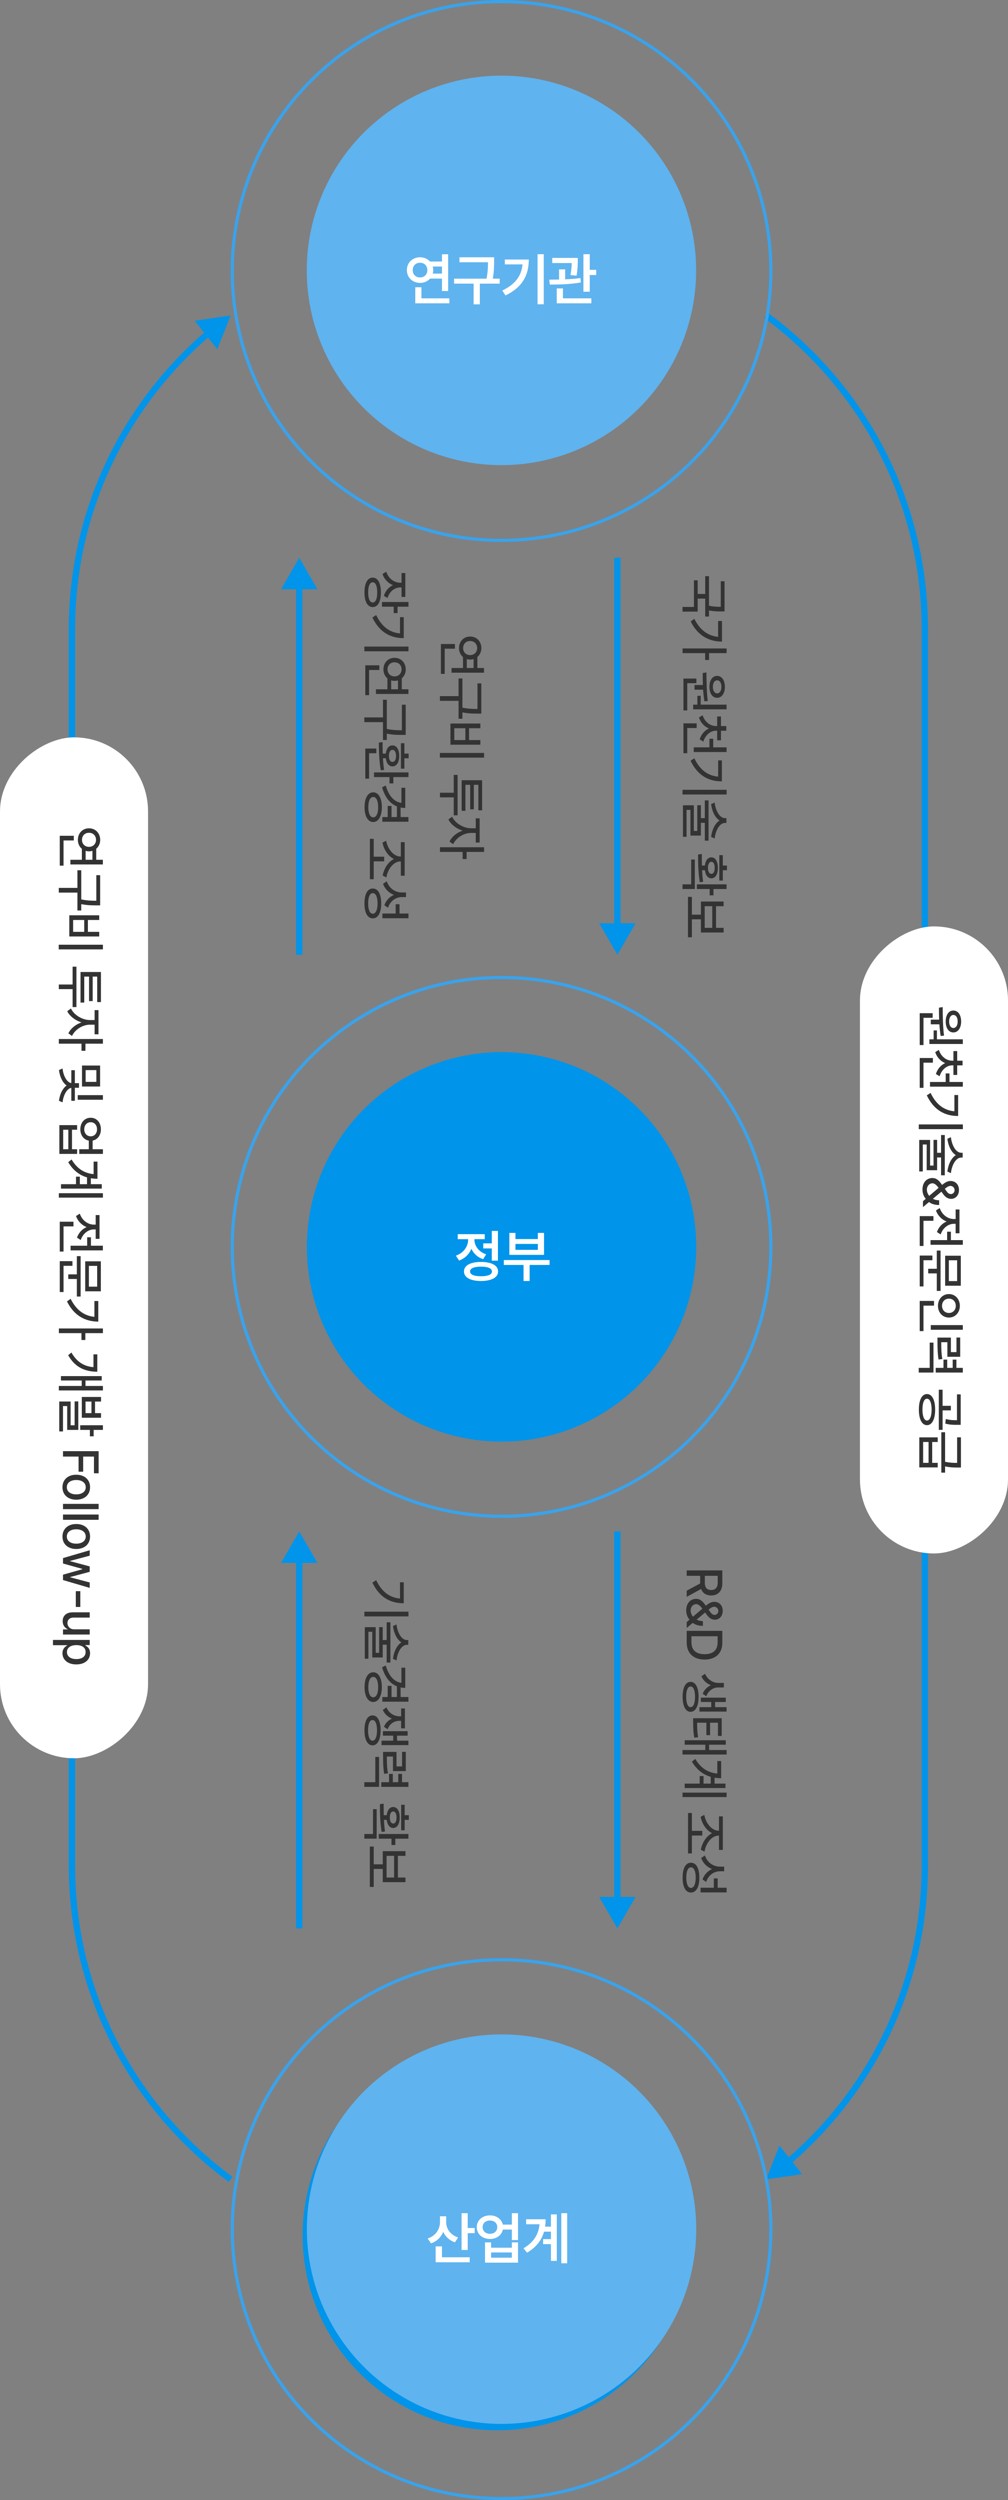 <svg width="320" height="793" viewBox="0 0 320 793" fill="none" xmlns="http://www.w3.org/2000/svg">
<rect x="0" y="0" width="320" height="793" fill="#808080" stroke="none"/>
<path d="M230.016 193.937L228.969 193.937C227.937 193.945 226.703 193.945 225.078 193.617L225.078 195.562L223.875 195.562L223.875 189.875L221.484 189.875L221.484 194L216.672 194L216.672 192.516L220.297 192.516L220.297 184.062L221.484 184.062L221.484 188.391L223.875 188.391L223.875 182.75L225.078 182.75L225.078 192.125C226.648 192.453 227.812 192.469 228.812 192.469L228.812 184.359L230.016 184.359L230.016 193.937ZM230.672 207.164L225.094 207.164L225.094 209.336L223.859 209.336L223.859 207.164L216.687 207.164L216.687 205.68L230.672 205.68L230.672 207.164ZM220.422 196.274C222.172 199.782 224.703 201.688 227.969 201.992L227.969 196.977L229.203 196.977L229.203 203.508C225.156 203.492 221.539 201.711 219.266 197.102L220.422 196.274ZM230.656 224.993L220.047 224.993L220.047 223.509L221.391 223.509L221.391 220.696L222.437 220.696L222.437 223.509L230.656 223.509L230.656 224.993ZM224.266 213.29C224.289 215.876 224.312 219.368 224.687 222.352L223.625 222.446C223.422 221.251 223.297 219.993 223.211 218.759L220.484 218.759L220.484 217.274L223.133 217.274C223.078 215.915 223.078 214.61 223.078 213.477L224.266 213.29ZM227.656 214.384C229.141 214.376 230.125 215.79 230.125 217.868C230.125 219.915 229.141 221.337 227.656 221.337C226.164 221.337 225.219 219.915 225.219 217.868C225.219 215.798 226.164 214.376 227.656 214.384ZM216.969 215.227L221.078 215.227L221.078 216.696L218.172 216.696L218.172 225.337L216.969 225.337L216.969 215.227ZM227.656 215.79C226.828 215.782 226.312 216.626 226.312 217.868C226.312 219.063 226.828 219.923 227.656 219.931C228.492 219.923 229.031 219.063 229.016 217.868C229.031 216.626 228.492 215.782 227.656 215.79ZM227.344 231.767C225.578 231.767 223.953 233.087 223.281 235.236L222.109 234.517C222.617 232.907 223.68 231.697 225.047 231.056C223.586 230.447 222.437 229.236 221.891 227.579L223.047 226.861C223.734 229.001 225.461 230.298 227.344 230.298L227.672 230.298L227.672 227.251L228.875 227.251L228.875 230.298L230.578 230.298L230.578 231.782L228.875 231.782L228.875 234.814L227.672 234.814L227.672 231.767L227.344 231.767ZM216.969 229.439L221.156 229.439L221.156 230.923L218.172 230.923L218.172 238.907L216.969 238.907L216.969 229.439ZM225.219 234.329L226.422 234.329L226.422 237.048L230.656 237.048L230.656 238.532L220.234 238.532L220.234 237.048L225.219 237.048L225.219 234.329ZM230.672 252.009L216.672 252.009L216.672 250.509L230.672 250.509L230.672 252.009ZM220.422 240.509C222.195 244.228 224.719 246.048 227.984 246.337L227.984 241.181L229.172 241.181L229.172 247.837C225.07 247.837 221.523 246.095 219.219 241.291L220.422 240.509ZM230.141 261.018C228.531 261.025 227.18 263.244 226.875 265.971L225.75 265.455C226.031 263.158 227 261.15 228.43 260.252C227 259.346 226.031 257.338 225.75 255.064L226.875 254.549C227.18 257.283 228.531 259.494 230.141 259.502L230.609 259.502L230.609 261.018L230.141 261.018ZM223.75 253.877L224.937 253.877L224.937 266.643L223.75 266.643L223.75 260.986L222.5 260.986L222.5 265.033L219.187 265.033L219.187 256.877L217.953 256.877L217.953 265.424L216.812 265.424L216.812 255.424L220.266 255.424L220.266 263.564L221.359 263.564L221.359 255.408L222.5 255.408L222.5 259.502L223.75 259.502L223.75 253.877ZM230.656 281.987L226.5 281.987L226.5 283.987L225.281 283.987L225.281 281.987L221.234 281.987L221.234 280.503L230.656 280.503L230.656 281.987ZM222.797 270.878C222.797 271.963 222.797 273.221 222.828 274.534L223.773 274.534C223.953 272.94 224.703 271.924 225.828 271.94C227.109 271.924 227.906 273.26 227.891 275.268C227.906 277.276 227.109 278.588 225.828 278.596C224.711 278.588 223.961 277.596 223.773 276.018L222.883 276.018C222.945 277.268 223.047 278.534 223.219 279.706L222.156 279.831C221.633 276.823 221.609 273.503 221.609 271.034L222.797 270.878ZM228.359 271.237L229.469 271.237L229.469 274.534L230.781 274.534L230.781 276.018L229.469 276.018L229.469 279.315L228.359 279.315L228.359 271.237ZM219.422 272.628L220.578 272.628L220.578 281.987L216.672 281.987L216.672 280.503L219.422 280.503L219.422 272.628ZM225.828 273.346C225.172 273.346 224.742 274.073 224.75 275.268C224.742 276.448 225.172 277.182 225.828 277.174C226.5 277.182 226.891 276.448 226.875 275.268C226.891 274.073 226.5 273.346 225.828 273.346ZM219.641 297.292L218.406 297.292L218.406 284.479L219.641 284.479L219.641 290.12L222.516 290.12L222.516 285.948L229.719 285.948L229.719 287.432L227.312 287.432L227.312 294.307L229.719 294.307L229.719 295.776L222.516 295.776L222.516 291.589L219.641 291.589L219.641 297.292ZM223.719 287.432L223.719 294.307L226.109 294.307L226.109 287.432L223.719 287.432Z" fill="#333333"/>
<path d="M153.656 213.366L143.344 213.366L143.344 211.882L146.984 211.882L146.984 208.405C146.195 207.749 145.719 206.733 145.719 205.569C145.719 203.46 147.195 201.889 149.25 201.897C151.32 201.889 152.797 203.46 152.812 205.569C152.805 206.725 152.328 207.733 151.547 208.389L151.547 211.882L153.656 211.882L153.656 213.366ZM149.25 203.319C147.93 203.311 147.023 204.257 147.031 205.569C147.023 206.827 147.93 207.788 149.25 207.788C150.57 207.788 151.477 206.827 151.484 205.569C151.477 204.257 150.57 203.311 149.25 203.319ZM139.969 204.272L144.422 204.272L144.422 205.757L141.172 205.757L141.172 213.741L139.969 213.741L139.969 204.272ZM150.344 209.046C150 209.155 149.641 209.21 149.25 209.21C148.875 209.21 148.516 209.155 148.187 209.053L148.187 211.882L150.344 211.882L150.344 209.046ZM152.797 226.343L151.562 226.343C150.234 226.343 148.789 226.343 146.797 225.952L146.797 227.968L145.578 227.968L145.578 222.296L139.656 222.296L139.656 220.796L145.578 220.796L145.578 215.202L146.797 215.202L146.797 224.452C148.797 224.866 150.258 224.866 151.562 224.874L151.578 224.874L151.578 216.765L152.797 216.765L152.797 226.343ZM153.672 240.304L139.641 240.304L139.641 238.82L153.672 238.82L153.672 240.304ZM143 229.492L152.5 229.492L152.5 230.976L148.906 230.976L148.906 234.742L152.5 234.742L152.5 236.21L143 236.21L143 229.492ZM144.219 230.976L144.219 234.742L147.734 234.742L147.734 230.976L144.219 230.976ZM145.266 258.602L144.047 258.602L144.047 252.914L139.672 252.914L139.672 251.445L144.047 251.445L144.047 245.789L145.266 245.789L145.266 258.602ZM146.562 247.477L153.047 247.477L153.047 257.023L151.859 257.023L151.859 248.93L150.422 248.93L150.422 256.711L149.266 256.711L149.266 248.93L147.75 248.93L147.75 257.18L146.562 257.18L146.562 247.477ZM149.547 264.188C147.336 264.18 144.867 265.641 143.859 267.766L142.703 266.922C143.453 265.352 145.031 264.102 146.859 263.469C144.867 262.828 143.141 261.516 142.344 259.922L143.516 259.047C144.539 261.172 147.18 262.711 149.547 262.719L151.031 262.719L151.031 259.563L152.266 259.563L152.266 267.235L151.031 267.235L151.031 264.188L149.547 264.188ZM139.672 268.735L153.672 268.735L153.672 270.219L148.125 270.219L148.125 272.469L146.875 272.469L146.875 270.219L139.672 270.219L139.672 268.735ZM127.094 186.322C125.312 186.315 123.687 187.557 123.016 189.682L121.859 188.979C122.367 187.385 123.422 186.221 124.75 185.604C123.219 184.994 122.008 183.768 121.422 182.088L122.609 181.322C123.328 183.51 125.133 184.83 127.078 184.838L127.469 184.838L127.469 181.76L128.672 181.76L128.672 189.338L127.469 189.338L127.469 186.322L127.094 186.322ZM118.328 183.213C119.969 183.213 120.93 185.002 120.922 187.916C120.93 190.799 119.969 192.557 118.328 192.557C116.664 192.557 115.695 190.799 115.703 187.916C115.695 185.002 116.664 183.213 118.328 183.213ZM118.328 184.697C117.391 184.69 116.867 185.893 116.875 187.916C116.867 189.924 117.391 191.112 118.328 191.104C119.242 191.112 119.758 189.924 119.75 187.916C119.758 185.893 119.242 184.69 118.328 184.697ZM121.266 190.947L129.672 190.947L129.672 192.432L126.203 192.432L126.203 194.463L124.984 194.463L124.984 192.432L121.266 192.432L121.266 190.947ZM129.672 206.581L115.672 206.581L115.672 205.081L129.672 205.081L129.672 206.581ZM119.422 195.081C121.195 198.799 123.719 200.62 126.984 200.909L126.984 195.752L128.172 195.752L128.172 202.409C124.07 202.409 120.523 200.667 118.219 195.862L119.422 195.081ZM129.656 220.12L119.344 220.12L119.344 218.636L122.984 218.636L122.984 215.159C122.195 214.503 121.719 213.487 121.719 212.323C121.719 210.214 123.195 208.643 125.25 208.651C127.32 208.643 128.797 210.214 128.812 212.323C128.805 213.479 128.328 214.487 127.547 215.143L127.547 218.636L129.656 218.636L129.656 220.12ZM125.25 210.073C123.93 210.065 123.023 211.011 123.031 212.323C123.023 213.581 123.93 214.542 125.25 214.542C126.57 214.542 127.477 213.581 127.484 212.323C127.477 211.011 126.57 210.065 125.25 210.073ZM115.969 211.026L120.422 211.026L120.422 212.511L117.172 212.511L117.172 220.495L115.969 220.495L115.969 211.026ZM126.344 215.8C126 215.909 125.641 215.964 125.25 215.964C124.875 215.964 124.516 215.909 124.187 215.807L124.187 218.636L126.344 218.636L126.344 215.8ZM128.797 233.097L127.562 233.097C126.234 233.097 124.789 233.097 122.797 232.706L122.797 234.722L121.578 234.722L121.578 229.05L115.656 229.05L115.656 227.55L121.578 227.55L121.578 221.956L122.797 221.956L122.797 231.206C124.797 231.62 126.258 231.62 127.562 231.628L127.578 231.628L127.578 223.519L128.797 223.519L128.797 233.097ZM129.672 246.48L124.875 246.48L124.875 248.48L123.641 248.48L123.641 246.48L118.734 246.48L118.734 244.996L129.672 244.996L129.672 246.48ZM121.453 235.371C121.453 236.449 121.453 237.707 121.5 239.027L122.477 239.027C122.664 237.433 123.43 236.417 124.578 236.433C125.937 236.417 126.75 237.753 126.734 239.761C126.75 241.769 125.937 243.082 124.578 243.089C123.43 243.082 122.664 242.089 122.484 240.511L121.57 240.511C121.641 241.761 121.758 243.027 121.937 244.199L120.891 244.324C120.328 241.339 120.289 237.972 120.266 235.527L121.453 235.371ZM127.281 235.73L128.375 235.73L128.375 239.027L129.719 239.027L129.719 240.511L128.375 240.511L128.375 243.808L127.281 243.808L127.281 235.73ZM115.969 237.433L119.469 237.433L119.469 238.917L117.172 238.917L117.172 246.98L115.969 246.98L115.969 237.433ZM124.578 237.839C123.898 237.839 123.469 238.566 123.469 239.761C123.469 240.941 123.898 241.675 124.578 241.667C125.305 241.675 125.727 240.941 125.719 239.761C125.727 238.566 125.305 237.839 124.578 237.839ZM129.656 260.644L121.375 260.644L121.375 259.16L123.078 259.16L123.078 255.629L124.297 255.629L124.297 259.16L126 259.16L126 255.777C123.75 254.871 122.164 252.769 121.297 249.738L122.453 249.144C123.398 252.457 125.18 254.394 127.437 254.66L127.437 249.863L128.656 249.863L128.656 256.269C128.141 256.269 127.641 256.215 127.172 256.121L127.172 259.16L129.656 259.16L129.656 260.644ZM118.484 251.316C120.18 251.316 121.211 253.16 121.219 256.035C121.211 258.871 120.18 260.73 118.484 260.738C116.781 260.73 115.734 258.871 115.734 256.035C115.734 253.16 116.781 251.316 118.484 251.316ZM118.484 252.785C117.5 252.785 116.93 254.035 116.922 256.035C116.93 257.996 117.5 259.246 118.484 259.254C119.484 259.246 120.055 257.996 120.047 256.035C120.055 254.035 119.484 252.785 118.484 252.785ZM118.641 278.879L117.422 278.879L117.422 266.067L118.641 266.067L118.641 271.723L121.953 271.723L121.953 273.207L118.641 273.207L118.641 278.879ZM122.594 266.661C123.031 269.262 124.977 271.676 127.125 271.676L127.25 271.676L127.25 267.129L128.469 267.129L128.469 277.77L127.25 277.77L127.25 273.223L127.125 273.223C124.977 273.223 123.07 275.653 122.656 278.317L121.484 277.723C121.906 275.457 123.219 273.372 125.062 272.457C123.195 271.559 121.859 269.489 121.422 267.27L122.594 266.661ZM127.578 284.544C125.617 284.536 123.867 285.809 123.172 287.934L122.016 287.122C122.578 285.583 123.656 284.45 125.062 283.841C123.461 283.239 122.203 282.02 121.594 280.325L122.781 279.528C123.547 281.762 125.414 283.059 127.516 283.075L128.891 283.075L128.891 284.544L127.578 284.544ZM118.344 281.825C120.039 281.817 121.023 283.614 121.016 286.559C121.023 289.489 120.039 291.286 118.344 291.294C116.656 291.286 115.695 289.489 115.703 286.559C115.695 283.614 116.656 281.817 118.344 281.825ZM118.344 283.294C117.414 283.286 116.867 284.505 116.875 286.559C116.867 288.598 117.414 289.817 118.344 289.825C119.305 289.817 119.859 288.598 119.859 286.559C119.859 284.505 119.305 283.286 118.344 283.294ZM125.609 286.809L126.828 286.809L126.828 289.762L129.672 289.762L129.672 291.247L121.406 291.247L121.406 289.762L125.609 289.762L125.609 286.809Z" fill="#333333"/>
<path d="M129.672 512.702L115.672 512.702L115.672 511.202L129.672 511.202L129.672 512.702ZM119.422 501.202C121.195 504.921 123.719 506.741 126.984 507.03L126.984 501.874L128.172 501.874L128.172 508.53C124.07 508.53 120.523 506.788 118.219 501.983L119.422 501.202ZM129.141 521.71C127.531 521.718 126.18 523.937 125.875 526.663L124.75 526.148C125.031 523.851 126 521.843 127.43 520.945C126 520.038 125.031 518.031 124.75 515.757L125.875 515.242C126.18 517.976 127.531 520.187 129.141 520.195L129.609 520.195L129.609 521.71L129.141 521.71ZM122.75 514.57L123.937 514.57L123.937 527.335L122.75 527.335L122.75 521.679L121.5 521.679L121.5 525.726L118.187 525.726L118.187 517.57L116.953 517.57L116.953 526.117L115.812 526.117L115.812 516.117L119.266 516.117L119.266 524.257L120.359 524.257L120.359 516.101L121.5 516.101L121.5 520.195L122.75 520.195L122.75 514.57ZM129.656 539.75L121.375 539.75L121.375 538.265L123.078 538.265L123.078 534.734L124.297 534.734L124.297 538.265L126 538.265L126 534.882C123.75 533.976 122.164 531.875 121.297 528.843L122.453 528.25C123.398 531.562 125.18 533.5 127.437 533.765L127.437 528.968L128.656 528.968L128.656 535.375C128.141 535.375 127.641 535.32 127.172 535.226L127.172 538.265L129.656 538.265L129.656 539.75ZM118.484 530.422C120.18 530.422 121.211 532.265 121.219 535.14C121.211 537.976 120.18 539.836 118.484 539.843C116.781 539.836 115.734 537.976 115.734 535.14C115.734 532.265 116.781 530.422 118.484 530.422ZM118.484 531.89C117.5 531.89 116.93 533.14 116.922 535.14C116.93 537.101 117.5 538.351 118.484 538.359C119.484 538.351 120.055 537.101 120.047 535.14C120.055 533.14 119.484 531.89 118.484 531.89ZM126.875 545.82C125.203 545.805 123.727 546.711 123.047 548.492L121.906 547.711C122.398 546.453 123.305 545.602 124.453 545.125C123.164 544.625 122.094 543.703 121.531 542.367L122.687 541.555C123.469 543.43 125.156 544.391 126.875 544.383L127.344 544.383L127.344 541.898L128.547 541.898L128.547 548.211L127.344 548.211L127.344 545.82L126.875 545.82ZM118.266 544.102C119.875 544.086 120.828 545.906 120.828 548.836C120.828 551.758 119.875 553.594 118.266 553.602C116.656 553.594 115.695 551.758 115.703 548.836C115.695 545.906 116.656 544.086 118.266 544.102ZM118.266 545.57C117.352 545.555 116.852 546.797 116.844 548.836C116.852 550.867 117.352 552.109 118.266 552.117C119.156 552.109 119.687 550.867 119.687 548.836C119.687 546.797 119.156 545.555 118.266 545.57ZM121.562 549.102L129.406 549.102L129.406 550.523L126.047 550.523L126.047 552.117L129.656 552.117L129.656 553.523L121.125 553.523L121.125 552.117L124.828 552.117L124.828 550.523L121.562 550.523L121.562 549.102ZM128.828 561.766L124.75 561.766L124.75 557.141L122.812 557.141C122.812 559.578 122.867 560.907 123.156 562.485L121.953 562.625C121.664 560.914 121.617 559.477 121.609 556.688L121.609 555.672L125.875 555.672L125.875 560.282L127.641 560.282L127.641 555.657L128.828 555.657L128.828 561.766ZM119.141 557.266L120.344 557.266L120.344 566.766L115.656 566.766L115.656 565.282L119.141 565.282L119.141 557.266ZM123.516 562.657L124.703 562.657L124.703 565.282L126.437 565.282L126.437 562.657L127.625 562.657L127.625 565.282L129.656 565.282L129.656 566.766L121.047 566.766L121.047 565.282L123.516 565.282L123.516 562.657ZM129.656 583.204L125.5 583.204L125.5 585.204L124.281 585.204L124.281 583.204L120.234 583.204L120.234 581.72L129.656 581.72L129.656 583.204ZM121.797 572.095C121.797 573.181 121.797 574.438 121.828 575.751L122.773 575.751C122.953 574.157 123.703 573.142 124.828 573.157C126.109 573.142 126.906 574.477 126.891 576.485C126.906 578.493 126.109 579.806 124.828 579.813C123.711 579.806 122.961 578.813 122.773 577.235L121.883 577.235C121.945 578.485 122.047 579.751 122.219 580.923L121.156 581.048C120.633 578.04 120.609 574.72 120.609 572.251L121.797 572.095ZM127.359 572.454L128.469 572.454L128.469 575.751L129.781 575.751L129.781 577.235L128.469 577.235L128.469 580.532L127.359 580.532L127.359 572.454ZM118.422 573.845L119.578 573.845L119.578 583.204L115.672 583.204L115.672 581.72L118.422 581.72L118.422 573.845ZM124.828 574.563C124.172 574.563 123.742 575.29 123.75 576.485C123.742 577.665 124.172 578.399 124.828 578.392C125.5 578.399 125.891 577.665 125.875 576.485C125.891 575.29 125.5 574.563 124.828 574.563ZM118.641 598.509L117.406 598.509L117.406 585.697L118.641 585.697L118.641 591.337L121.516 591.337L121.516 587.165L128.719 587.165L128.719 588.65L126.312 588.65L126.312 595.525L128.719 595.525L128.719 596.993L121.516 596.993L121.516 592.806L118.641 592.806L118.641 598.509ZM122.719 588.65L122.719 595.525L125.109 595.525L125.109 588.65L122.719 588.65Z" fill="#333333"/>
<path d="M218 498.107L229.312 498.107L229.312 502.139C229.312 504.772 227.852 506.061 225.766 506.061C224.242 506.061 223.094 505.373 222.57 503.998L218 506.498L218 504.545L222.266 502.248L222.266 502.139L222.266 499.826L218 499.826L218 498.107ZM223.75 499.826L223.75 501.967C223.758 503.631 224.492 504.326 225.766 504.326C227.039 504.326 227.836 503.631 227.844 501.967L227.844 499.826L223.75 499.826ZM217.844 510.803C217.844 508.53 219.187 507.131 221 507.131C222.359 507.131 223.187 508.022 224.07 509.319C224.945 508.6 225.742 508.077 226.75 508.069C228.32 508.077 229.437 509.202 229.437 510.928C229.437 512.67 228.297 513.741 226.969 513.741C225.891 513.741 225.102 513.178 224.422 512.241L223.852 511.459L221.148 513.725C221.711 514.014 222.383 514.194 223.141 514.194L223.141 515.694C221.57 515.694 220.562 515.241 219.922 514.748L218 516.366L218 514.491L218.898 513.725C218.18 512.952 217.844 511.827 217.844 510.803ZM221.047 508.803C220.078 508.795 219.25 509.592 219.25 510.819C219.25 511.506 219.516 512.209 219.992 512.787L222.961 510.256L222.75 509.975C222.094 509.084 221.406 508.795 221.047 508.803ZM226.734 509.631C226.156 509.631 225.578 510.037 224.945 510.553L225.437 511.241C225.844 511.858 226.258 512.225 226.922 512.225C227.453 512.225 228.047 511.725 228.047 510.959C228.039 510.178 227.383 509.631 226.734 509.631ZM218 520.952L218 517.28L229.312 517.28L229.312 521.061C229.312 524.397 227.195 526.382 223.672 526.389C220.141 526.382 218 524.397 218 520.952ZM219.5 518.999L219.5 520.858C219.508 523.421 221 524.686 223.672 524.686C226.336 524.686 227.812 523.421 227.812 520.952L227.812 518.999L219.5 518.999ZM227.984 535.234C226.453 535.234 224.906 536.21 224.219 538.031L223.078 537.249C223.578 535.945 224.531 535.031 225.68 534.531C224.383 534.015 223.258 533.062 222.672 531.702L223.828 530.89C224.648 532.781 226.43 533.796 227.984 533.796L229.797 533.796L229.797 535.234L227.984 535.234ZM219.234 533.468C220.828 533.452 221.773 535.273 221.781 538.202C221.773 541.124 220.828 542.96 219.234 542.968C217.641 542.96 216.695 541.124 216.703 538.202C216.695 535.273 217.641 533.452 219.234 533.468ZM219.234 534.937C218.344 534.921 217.828 536.163 217.844 538.202C217.828 540.234 218.344 541.476 219.234 541.484C220.133 541.476 220.648 540.234 220.641 538.202C220.648 536.163 220.133 534.921 219.234 534.937ZM222.484 538.468L230.406 538.468L230.406 539.843L227.016 539.843L227.016 541.484L230.656 541.484L230.656 542.89L222.047 542.89L222.047 541.484L225.797 541.484L225.797 539.843L222.484 539.843L222.484 538.468ZM229.109 550.601L227.922 550.601L227.922 546.414L225.422 546.414L225.422 550.367L224.25 550.367L224.25 546.414L221.297 546.414C221.312 548.312 221.375 549.562 221.625 551.039L220.406 551.164C220.109 549.523 220.047 548.164 220.047 545.929L220.047 544.992L229.109 544.992L229.109 550.601ZM217.359 551.976L230.406 551.976L230.406 553.398L225.109 553.398L225.109 555.086L230.672 555.086L230.672 556.507L216.672 556.507L216.672 555.086L223.906 555.086L223.906 553.398L217.359 553.398L217.359 551.976ZM230.672 570L216.672 570L216.672 568.594L230.672 568.594L230.672 570ZM220.719 557.891C222.484 560.867 224.836 562.289 227.719 562.547L227.719 558.578L228.937 558.578L228.937 564.016C228.219 564.016 227.523 563.961 226.844 563.852L226.844 565.734L230.312 565.734L230.312 567.141L217.359 567.141L217.359 565.734L222.125 565.734L222.125 563.344L223.344 563.344L223.344 565.734L225.625 565.734L225.625 563.578C223.273 562.898 221.227 561.406 219.656 558.766L220.719 557.891ZM219.641 587.876L218.422 587.876L218.422 575.063L219.641 575.063L219.641 580.719L222.953 580.719L222.953 582.204L219.641 582.204L219.641 587.876ZM223.594 575.657C224.031 578.258 225.977 580.672 228.125 580.672L228.25 580.672L228.25 576.126L229.469 576.126L229.469 586.766L228.25 586.766L228.25 582.219L228.125 582.219C225.977 582.219 224.07 584.649 223.656 587.313L222.484 586.719C222.906 584.454 224.219 582.368 226.062 581.454C224.195 580.555 222.859 578.485 222.422 576.266L223.594 575.657ZM228.578 593.54C226.617 593.532 224.867 594.806 224.172 596.931L223.016 596.118C223.578 594.579 224.656 593.446 226.062 592.837C224.461 592.235 223.203 591.017 222.594 589.321L223.781 588.524C224.547 590.759 226.414 592.056 228.516 592.071L229.891 592.071L229.891 593.54L228.578 593.54ZM219.344 590.821C221.039 590.813 222.023 592.61 222.016 595.556C222.023 598.485 221.039 600.282 219.344 600.29C217.656 600.282 216.695 598.485 216.703 595.556C216.695 592.61 217.656 590.813 219.344 590.821ZM219.344 592.29C218.414 592.282 217.867 593.501 217.875 595.556C217.867 597.595 218.414 598.813 219.344 598.821C220.305 598.813 220.859 597.595 220.859 595.556C220.859 593.501 220.305 592.282 219.344 592.29ZM226.609 595.806L227.828 595.806L227.828 598.759L230.672 598.759L230.672 600.243L222.406 600.243L222.406 598.759L226.609 598.759L226.609 595.806Z" fill="#333333"/>
<path d="M159.223 480.94C112.006 480.94 73.729 442.684 73.729 395.493C73.729 348.302 112.006 310.045 159.223 310.045C206.44 310.045 244.717 348.302 244.717 395.493C244.717 442.684 206.44 480.94 159.223 480.94Z" stroke="#39A3ED"/>
<ellipse cx="159.223" cy="395.493" rx="61.775" ry="61.808" transform="rotate(90 159.223 395.493)" fill="#0094EA"/>
<ellipse cx="157.878" cy="709.067" rx="61.775" ry="61.808" transform="rotate(90 157.878 709.067)" fill="#0094EA"/>
<path d="M243.202 691.28L254.624 689.586L247.446 680.541L243.202 691.28ZM292.589 199.596L292.589 591.732L294.589 591.732L294.589 199.596L292.589 199.596ZM292.589 591.732C292.589 629.036 275.913 662.446 249.602 684.925L250.901 686.446C277.638 663.603 294.589 629.646 294.589 591.732L292.589 591.732ZM294.589 199.596C294.589 158.423 274.599 121.917 243.795 99.243L242.609 100.854C272.924 123.167 292.589 159.086 292.589 199.596L294.589 199.596Z" fill="#0094EA"/>
<rect x="320" y="293.841" width="198.893" height="47" rx="23.5" transform="rotate(90 320 293.841)" fill="white"/>
<path d="M305.656 331.133L295.047 331.133L295.047 329.649L296.391 329.649L296.391 326.836L297.437 326.836L297.437 329.649L305.656 329.649L305.656 331.133ZM299.266 319.43C299.289 322.016 299.312 325.508 299.687 328.493L298.625 328.586C298.422 327.391 298.297 326.133 298.211 324.899L295.484 324.899L295.484 323.415L298.133 323.415C298.078 322.055 298.078 320.751 298.078 319.618L299.266 319.43ZM302.656 320.524C304.141 320.516 305.125 321.93 305.125 324.008C305.125 326.055 304.141 327.477 302.656 327.477C301.164 327.477 300.219 326.055 300.219 324.008C300.219 321.938 301.164 320.516 302.656 320.524ZM291.969 321.368L296.078 321.368L296.078 322.836L293.172 322.836L293.172 331.477L291.969 331.477L291.969 321.368ZM302.656 321.93C301.828 321.922 301.312 322.766 301.312 324.008C301.312 325.204 301.828 326.063 302.656 326.071C303.492 326.063 304.031 325.204 304.016 324.008C304.031 322.766 303.492 321.922 302.656 321.93ZM302.344 337.907C300.578 337.907 298.953 339.227 298.281 341.376L297.109 340.657C297.617 339.048 298.68 337.837 300.047 337.196C298.586 336.587 297.437 335.376 296.891 333.72L298.047 333.001C298.734 335.141 300.461 336.438 302.344 336.438L302.672 336.438L302.672 333.391L303.875 333.391L303.875 336.438L305.578 336.438L305.578 337.923L303.875 337.923L303.875 340.954L302.672 340.954L302.672 337.907L302.344 337.907ZM291.969 335.579L296.156 335.579L296.156 337.063L293.172 337.063L293.172 345.048L291.969 345.048L291.969 335.579ZM300.219 340.47L301.422 340.47L301.422 343.188L305.656 343.188L305.656 344.673L295.234 344.673L295.234 343.188L300.219 343.188L300.219 340.47ZM305.672 358.15L291.672 358.15L291.672 356.65L305.672 356.65L305.672 358.15ZM295.422 346.65C297.195 350.368 299.719 352.189 302.984 352.478L302.984 347.321L304.172 347.321L304.172 353.978C300.07 353.978 296.523 352.236 294.219 347.431L295.422 346.65ZM305.141 367.158C303.531 367.166 302.18 369.384 301.875 372.111L300.75 371.595C301.031 369.298 302 367.291 303.43 366.392C302 365.486 301.031 363.478 300.75 361.205L301.875 360.689C302.18 363.423 303.531 365.634 305.141 365.642L305.609 365.642L305.609 367.158L305.141 367.158ZM298.75 360.017L299.937 360.017L299.937 372.783L298.75 372.783L298.75 367.126L297.5 367.126L297.5 371.173L294.187 371.173L294.187 363.017L292.953 363.017L292.953 371.564L291.812 371.564L291.812 361.564L295.266 361.564L295.266 369.705L296.359 369.705L296.359 361.548L297.5 361.548L297.5 365.642L298.75 365.642L298.75 360.017ZM292.844 377.322C292.844 375.049 294.187 373.65 296 373.65C297.359 373.65 298.187 374.541 299.07 375.838C299.945 375.119 300.742 374.596 301.75 374.588C303.32 374.596 304.437 375.721 304.437 377.447C304.437 379.189 303.297 380.26 301.969 380.26C300.891 380.26 300.102 379.697 299.422 378.76L298.852 377.978L296.148 380.244C296.711 380.533 297.383 380.713 298.141 380.713L298.141 382.213C296.57 382.213 295.562 381.76 294.922 381.267L293 382.885L293 381.01L293.898 380.244C293.18 379.471 292.844 378.346 292.844 377.322ZM296.047 375.322C295.078 375.314 294.25 376.111 294.25 377.338C294.25 378.025 294.516 378.728 294.992 379.306L297.961 376.775L297.75 376.494C297.094 375.603 296.406 375.314 296.047 375.322ZM301.734 376.15C301.156 376.15 300.578 376.556 299.945 377.072L300.437 377.76C300.844 378.377 301.258 378.744 301.922 378.744C302.453 378.744 303.047 378.244 303.047 377.478C303.039 376.697 302.383 376.15 301.734 376.15ZM305.656 394.83L295.406 394.83L295.406 393.346L300.672 393.346L300.672 390.674L301.875 390.674L301.875 393.346L305.656 393.346L305.656 394.83ZM298.328 383.174C299.055 385.322 300.898 386.666 302.828 386.658L303.375 386.658L303.375 383.627L304.594 383.627L304.594 391.174L303.375 391.174L303.375 388.174L302.828 388.174C301.086 388.166 299.328 389.432 298.625 391.549L297.437 390.783C297.984 389.213 299.109 388.049 300.5 387.44C298.953 386.83 297.719 385.604 297.125 383.94L298.328 383.174ZM291.969 385.736L296.328 385.736L296.328 387.221L293.172 387.221L293.172 395.205L291.969 395.205L291.969 385.736ZM298.594 409.463L297.391 409.463L297.391 403.901L294.672 403.901L294.672 402.432L297.391 402.432L297.391 396.651L298.594 396.651L298.594 409.463ZM291.969 398.245L296 398.245L296 399.729L293.172 399.729L293.172 408.041L291.969 408.041L291.969 398.245ZM300.047 398.291L305.016 398.291L305.016 407.807L300.047 407.807L300.047 398.291ZM301.219 399.745L301.219 406.338L303.844 406.338L303.844 399.745L301.219 399.745ZM305.656 421.784L295.484 421.784L295.484 420.3L305.656 420.3L305.656 421.784ZM301.25 410.456C303.273 410.464 304.711 412.073 304.719 414.19C304.711 416.3 303.273 417.909 301.25 417.909C299.195 417.909 297.766 416.3 297.766 414.19C297.766 412.073 299.195 410.464 301.25 410.456ZM301.25 411.909C299.93 411.901 299.062 412.886 299.062 414.19C299.062 415.471 299.93 416.456 301.25 416.456C302.539 416.456 303.422 415.471 303.422 414.19C303.422 412.886 302.539 411.901 301.25 411.909ZM291.969 412.628L296.516 412.628L296.516 414.128L293.172 414.128L293.172 422.206L291.969 422.206L291.969 412.628ZM304.828 430.355L300.75 430.355L300.75 425.73L298.812 425.73C298.812 428.167 298.867 429.495 299.156 431.073L297.953 431.214C297.664 429.503 297.617 428.066 297.609 425.276L297.609 424.261L301.875 424.261L301.875 428.87L303.641 428.87L303.641 424.245L304.828 424.245L304.828 430.355ZM295.141 425.855L296.344 425.855L296.344 435.355L291.656 435.355L291.656 433.87L295.141 433.87L295.141 425.855ZM299.516 431.245L300.703 431.245L300.703 433.87L302.437 433.87L302.437 431.245L303.625 431.245L303.625 433.87L305.656 433.87L305.656 435.355L297.047 435.355L297.047 433.87L299.516 433.87L299.516 431.245ZM296.875 447.09C296.875 450.121 295.914 452.035 294.281 452.043C292.656 452.035 291.695 450.121 291.703 447.09C291.695 444.09 292.656 442.168 294.281 442.168C295.914 442.168 296.875 444.09 296.875 447.09ZM298.031 440.793L299.234 440.793L299.234 445.902L301.859 445.902L301.859 447.355L299.234 447.355L299.234 453.527L298.031 453.527L298.031 440.793ZM303.797 442.277L304.984 442.277L304.984 451.933L303.812 451.933C302.695 451.941 301.539 451.941 300.094 451.543L300.25 450.09C301.68 450.465 302.711 450.465 303.797 450.465L303.797 442.277ZM294.281 443.652C293.375 443.636 292.852 444.972 292.844 447.09C292.852 449.23 293.375 450.558 294.281 450.574C295.203 450.558 295.742 449.23 295.75 447.09C295.742 444.972 295.203 443.636 294.281 443.652ZM297.687 457.379L295.937 457.379L295.937 463.988L297.687 463.988L297.687 465.441L291.844 465.441L291.844 455.91L297.687 455.91L297.687 457.379ZM298.828 454.285L300.031 454.285L300.031 463.652C301.633 463.988 302.82 464.004 303.844 464.004L303.844 455.895L305.062 455.895L305.062 465.473L304 465.473C302.937 465.481 301.727 465.481 300.031 465.113L300.031 467.098L298.828 467.098L298.828 454.285ZM293.062 457.379L293.062 463.988L294.781 463.988L294.781 457.379L293.062 457.379Z" fill="#333333"/>
<path d="M158.073 390.423L158.073 399.862L156.121 399.862L156.121 395.978L153.414 395.978L153.414 394.378L156.121 394.378L156.121 390.423L158.073 390.423ZM144.713 398.28C147.271 397.401 148.616 395.266 148.616 393.165L148.616 393.042L145.311 393.042L145.311 391.46L153.889 391.46L153.889 393.042L150.602 393.042L150.602 393.147C150.602 395.081 151.885 397.032 154.346 397.858L153.362 399.405C151.595 398.808 150.347 397.595 149.644 396.101C148.95 397.788 147.622 399.159 145.733 399.827L144.713 398.28ZM147.297 403.29C147.28 401.383 149.345 400.267 152.694 400.267C156.06 400.267 158.117 401.383 158.125 403.29C158.117 405.197 156.06 406.305 152.694 406.313C149.345 406.305 147.28 405.197 147.297 403.29ZM149.231 403.29C149.222 404.274 150.488 404.811 152.694 404.802C154.917 404.811 156.174 404.274 156.174 403.29C156.174 402.297 154.917 401.761 152.694 401.761C150.488 401.761 149.222 402.297 149.231 403.29ZM174.465 399.669L174.465 401.216L168.136 401.216L168.136 406.313L166.203 406.313L166.203 401.216L159.945 401.216L159.945 399.669L174.465 399.669ZM161.703 398.017L161.703 391.056L163.636 391.056L163.636 393.007L170.738 393.007L170.738 391.056L172.707 391.056L172.707 398.017L161.703 398.017ZM163.636 396.435L170.738 396.435L170.738 394.554L163.636 394.554L163.636 396.435Z" fill="white"/>
<path d="M159.223 171.395C112.006 171.395 73.729 133.139 73.729 85.948C73.729 38.756 112.006 0.5 159.223 0.5C206.44 0.5 244.717 38.756 244.717 85.948C244.717 133.139 206.44 171.395 159.223 171.395Z" stroke="#39A3ED"/>
<ellipse cx="159.192" cy="85.762" rx="61.775" ry="61.808" transform="rotate(90 159.192 85.762)" fill="#5FB3EF"/>
<path d="M142.261 80.651L142.261 92.305L140.31 92.305L140.31 88.368L136.521 88.368C135.766 89.22 134.641 89.73 133.366 89.739C130.967 89.73 129.165 88.025 129.165 85.678C129.165 83.305 130.967 81.609 133.366 81.6C134.632 81.609 135.757 82.11 136.513 82.954L140.31 82.954L140.31 80.651L142.261 80.651ZM131.028 85.678C131.028 87.093 132.004 87.999 133.366 87.999C134.667 87.999 135.66 87.093 135.669 85.678C135.66 84.254 134.667 83.34 133.366 83.34C132.004 83.34 131.028 84.254 131.028 85.678ZM131.837 96.207L131.837 91.11L133.788 91.11L133.788 94.626L142.665 94.626L142.665 96.207L131.837 96.207ZM137.374 84.536C137.471 84.896 137.532 85.274 137.532 85.678C137.532 86.065 137.479 86.434 137.383 86.786L140.31 86.786L140.31 84.536L137.374 84.536ZM156.86 81.6L156.86 83.024C156.851 84.509 156.851 86.135 156.438 88.385L158.635 88.385L158.635 89.967L152.325 89.967L152.325 96.541L150.356 96.541L150.356 89.967L144.151 89.967L144.151 88.385L154.451 88.385C154.891 86.223 154.909 84.597 154.909 83.182L145.856 83.182L145.856 81.6L156.86 81.6ZM172.619 80.633L172.619 96.524L170.65 96.524L170.65 80.633L172.619 80.633ZM159.453 92.147C163.619 90.169 165.535 87.48 165.886 83.868L160.261 83.868L160.261 82.321L167.873 82.321C167.873 87.049 166.036 91.066 160.472 93.711L159.453 92.147ZM183.421 81.811L183.421 82.76C183.403 83.841 183.403 85.423 183.034 87.436L181.101 87.26C181.417 85.626 181.479 84.404 181.496 83.428L175.317 83.428L175.317 81.811L183.421 81.811ZM174.368 88.702C175.309 88.693 176.363 88.684 177.48 88.666L177.48 85.432L179.413 85.432L179.413 88.605C181.057 88.535 182.744 88.412 184.282 88.192L184.388 89.598C181.083 90.196 177.33 90.257 174.544 90.266L174.368 88.702ZM176.741 96.207L176.741 91.479L178.71 91.479L178.71 94.626L187.728 94.626L187.728 96.207L176.741 96.207ZM185.214 92.534L185.214 80.633L187.218 80.633L187.218 85.59L189.274 85.59L189.274 87.225L187.218 87.225L187.218 92.534L185.214 92.534Z" fill="white"/>
<path d="M158.979 696.862C156.202 696.839 153.542 698.596 152.464 701.925L150.401 700.565C151.198 698.221 152.792 696.546 154.831 695.62C152.581 694.682 150.823 692.936 149.956 690.464L152.019 689.01C153.155 692.491 155.991 694.237 159.003 694.237L161.417 694.237L161.417 696.862L158.979 696.862ZM141.964 692.409L148.69 692.409L148.69 695.081L144.073 695.081L144.073 706.823L141.964 706.823L141.964 692.409ZM147.167 703.378L162.729 703.378L162.729 705.979L156.472 705.979L156.472 708.932L154.269 708.932L154.269 705.979L147.167 705.979L147.167 703.378ZM161.792 715.413C161.804 718.155 160.222 720.312 157.901 720.839L157.901 724.671L162.729 724.671L162.729 727.273L151.362 727.273L151.362 724.671L155.792 724.671L155.792 720.863C153.413 720.359 151.808 718.179 151.808 715.413C151.808 712.167 153.894 709.812 156.823 709.812C159.718 709.812 161.804 712.167 161.792 715.413ZM156.823 712.296C155.124 712.296 153.999 713.585 154.011 715.413C153.999 717.195 155.124 718.472 156.823 718.484C158.522 718.472 159.624 717.195 159.612 715.413C159.624 713.585 158.522 712.296 156.823 712.296ZM141.8 713.304L150.378 713.304L150.378 715.882L148.128 715.882L148.128 724.671L150.378 724.671L150.378 727.273L141.8 727.273L141.8 713.304ZM143.909 715.882L143.909 724.671L146.112 724.671L146.112 715.882L143.909 715.882ZM130.729 717.681L109.542 717.681L109.542 715.196L130.729 715.196L130.729 717.681ZM115.87 699.188C118.46 703.571 121.776 705.587 126.042 705.985L126.042 700.313L128.151 700.313L128.151 708.563C127.085 708.563 126.042 708.493 125.034 708.341L125.034 710.813L130.214 710.813L130.214 713.298L110.55 713.298L110.55 710.813L117.628 710.813L117.628 707.509L119.761 707.509L119.761 710.813L122.901 710.813L122.901 707.895C119.386 706.888 116.362 704.685 114.019 700.712L115.87 699.188Z" fill="white"/>
<path d="M73.228 100.048L61.806 101.742L68.984 110.787L73.228 100.048ZM23.841 591.732L23.841 199.596L21.841 199.596L21.841 591.732L23.841 591.732ZM73.821 690.474C43.507 668.161 23.841 632.242 23.841 591.732L21.841 591.732C21.841 632.905 41.831 669.411 72.636 692.085L73.821 690.474ZM23.841 199.596C23.841 162.292 40.517 128.882 66.828 106.403L65.529 104.882C38.792 127.725 21.841 161.683 21.841 199.596L23.841 199.596Z" fill="#0094EA"/>
<path d="M159.223 792.5C112.006 792.5 73.729 754.244 73.729 707.053C73.729 659.861 112.006 621.605 159.223 621.605C206.44 621.605 244.717 659.861 244.717 707.053C244.717 754.244 206.44 792.5 159.223 792.5Z" stroke="#39A3ED"/>
<ellipse cx="159.223" cy="707.053" rx="61.775" ry="61.808" transform="rotate(90 159.223 707.053)" fill="#5FB3EF"/>
<path d="M141.643 704.795C141.626 706.878 142.944 708.874 145.44 709.682L144.421 711.229C142.663 710.631 141.406 709.436 140.712 707.907C140.008 709.594 138.699 710.913 136.844 711.563L135.755 710.016C138.365 709.164 139.674 707.037 139.674 704.778L139.674 702.967L141.643 702.967L141.643 704.795ZM138.303 717.557L138.303 712.512L140.307 712.512L140.307 715.975L149.114 715.975L149.114 717.557L138.303 717.557ZM146.53 713.655L146.53 701.983L148.481 701.983L148.481 706.676L150.696 706.676L150.696 708.329L148.481 708.329L148.481 713.655L146.53 713.655ZM155.557 702.686C157.613 702.677 159.23 703.864 159.626 705.604L162.5 705.604L162.5 701.983L164.451 701.983L164.451 710.508L162.5 710.508L162.5 707.186L159.644 707.186C159.266 708.97 157.631 710.174 155.557 710.174C153.122 710.174 151.355 708.61 151.355 706.413C151.355 704.242 153.122 702.677 155.557 702.686ZM153.219 706.413C153.219 707.687 154.186 708.531 155.557 708.522C156.893 708.531 157.851 707.687 157.859 706.413C157.851 705.138 156.893 704.312 155.557 704.321C154.186 704.312 153.219 705.138 153.219 706.413ZM153.975 717.68L153.975 711.247L155.908 711.247L155.908 712.934L162.5 712.934L162.5 711.247L164.451 711.247L164.451 717.68L153.975 717.68ZM155.908 716.098L162.5 716.098L162.5 714.446L155.908 714.446L155.908 716.098ZM180.052 701.983L180.052 717.874L178.189 717.874L178.189 701.983L180.052 701.983ZM166.183 713.127C169.47 711.185 170.982 708.698 171.281 705.499L167.027 705.499L167.027 703.917L173.214 703.917C173.214 704.716 173.161 705.499 173.047 706.254L174.902 706.254L174.902 702.37L176.765 702.37L176.765 717.118L174.902 717.118L174.902 711.809L172.423 711.809L172.423 710.209L174.902 710.209L174.902 707.854L172.713 707.854C171.957 710.491 170.305 712.758 167.326 714.516L166.183 713.127Z" fill="white"/>
<rect x="47" y="233.874" width="323.825" height="47" rx="23.5" transform="rotate(90 47 233.874)" fill="white"/>
<path d="M32.656 274.192L22.344 274.192L22.344 272.708L25.984 272.708L25.984 269.231C25.195 268.575 24.719 267.559 24.719 266.395C24.719 264.286 26.195 262.716 28.25 262.724C30.32 262.716 31.797 264.286 31.812 266.395C31.805 267.552 31.328 268.559 30.547 269.216L30.547 272.708L32.656 272.708L32.656 274.192ZM28.25 264.145C26.93 264.138 26.023 265.083 26.031 266.395C26.023 267.653 26.93 268.614 28.25 268.614C29.57 268.614 30.477 267.653 30.484 266.395C30.477 265.083 29.57 264.138 28.25 264.145ZM18.969 265.099L23.422 265.099L23.422 266.583L20.172 266.583L20.172 274.567L18.969 274.567L18.969 265.099ZM29.344 269.872C29 269.981 28.641 270.036 28.25 270.036C27.875 270.036 27.516 269.981 27.188 269.88L27.188 272.708L29.344 272.708L29.344 269.872ZM31.797 287.169L30.562 287.169C29.234 287.169 27.789 287.169 25.797 286.779L25.797 288.794L24.578 288.794L24.578 283.122L18.656 283.122L18.656 281.622L24.578 281.622L24.578 276.029L25.797 276.029L25.797 285.279C27.797 285.693 29.258 285.693 30.562 285.7L30.578 285.7L30.578 277.591L31.797 277.591L31.797 287.169ZM32.672 301.13L18.641 301.13L18.641 299.646L32.672 299.646L32.672 301.13ZM22 290.318L31.5 290.318L31.5 291.802L27.906 291.802L27.906 295.568L31.5 295.568L31.5 297.037L22 297.037L22 290.318ZM23.219 291.802L23.219 295.568L26.734 295.568L26.734 291.802L23.219 291.802ZM24.266 319.428L23.047 319.428L23.047 313.74L18.672 313.74L18.672 312.272L23.047 312.272L23.047 306.615L24.266 306.615L24.266 319.428ZM25.562 308.303L32.047 308.303L32.047 317.85L30.859 317.85L30.859 309.756L29.422 309.756L29.422 317.537L28.266 317.537L28.266 309.756L26.75 309.756L26.75 318.006L25.562 318.006L25.562 308.303ZM28.547 325.014C26.336 325.006 23.867 326.467 22.859 328.592L21.703 327.749C22.453 326.178 24.031 324.928 25.859 324.295C23.867 323.655 22.141 322.342 21.344 320.749L22.516 319.874C23.539 321.999 26.18 323.538 28.547 323.545L30.031 323.545L30.031 320.389L31.266 320.389L31.266 328.061L30.031 328.061L30.031 325.014L28.547 325.014ZM18.672 329.561L32.672 329.561L32.672 331.045L27.125 331.045L27.125 333.295L25.875 333.295L25.875 331.045L18.672 331.045L18.672 329.561ZM31.781 344.624L26.031 344.624L26.031 337.968L31.781 337.968L31.781 344.624ZM19.859 338.89C20.109 341.437 21.383 343.429 22.641 343.53L22.641 339.452L23.766 339.452L23.766 343.562L25.078 343.562L25.078 345.03L23.766 345.03L23.766 349.155L22.641 349.155L22.641 345.062C21.422 345.163 20.141 347.109 19.859 349.655L18.719 349.155C18.984 346.96 19.922 345.148 21.156 344.304C19.906 343.444 18.984 341.609 18.719 339.405L19.859 338.89ZM27.188 339.421L27.188 343.155L30.594 343.155L30.594 339.421L27.188 339.421ZM24.672 347.359L32.672 347.359L32.672 348.827L24.672 348.827L24.672 347.359ZM32.031 358.203C32.047 360.047 30.977 361.476 29.406 361.781L29.406 364.515L32.672 364.515L32.672 366L25.156 366L25.156 364.515L28.188 364.515L28.188 361.789C26.578 361.5 25.5 360.062 25.5 358.203C25.5 356.062 26.852 354.523 28.781 354.531C30.688 354.523 32.047 356.062 32.031 358.203ZM28.781 355.953C27.586 355.945 26.75 356.883 26.75 358.203C26.75 359.5 27.586 360.422 28.781 360.422C29.984 360.422 30.805 359.5 30.797 358.203C30.805 356.883 29.984 355.945 28.781 355.953ZM18.844 356.875L24.484 356.875L24.484 358.344L22.859 358.344L22.859 364.515L24.484 364.515L24.484 366L18.844 366L18.844 356.875ZM20.062 358.344L20.062 364.515L21.688 364.515L21.688 358.344L20.062 358.344ZM32.672 379.867L18.672 379.867L18.672 378.461L32.672 378.461L32.672 379.867ZM22.719 367.758C24.484 370.734 26.836 372.156 29.719 372.414L29.719 368.445L30.938 368.445L30.938 373.883C30.219 373.883 29.523 373.828 28.844 373.719L28.844 375.602L32.312 375.602L32.312 377.008L19.359 377.008L19.359 375.602L24.125 375.602L24.125 373.211L25.344 373.211L25.344 375.602L27.625 375.602L27.625 373.445C25.273 372.766 23.227 371.274 21.656 368.633L22.719 367.758ZM32.656 396.602L22.406 396.602L22.406 395.118L27.672 395.118L27.672 392.446L28.875 392.446L28.875 395.118L32.656 395.118L32.656 396.602ZM25.328 384.946C26.055 387.094 27.898 388.438 29.828 388.43L30.375 388.43L30.375 385.399L31.594 385.399L31.594 392.946L30.375 392.946L30.375 389.946L29.828 389.946C28.086 389.938 26.328 391.204 25.625 393.321L24.438 392.555C24.984 390.985 26.109 389.821 27.5 389.212C25.953 388.602 24.719 387.376 24.125 385.712L25.328 384.946ZM18.969 387.509L23.328 387.509L23.328 388.993L20.172 388.993L20.172 396.977L18.969 396.977L18.969 387.509ZM25.594 411.235L24.391 411.235L24.391 405.673L21.672 405.673L21.672 404.204L24.391 404.204L24.391 398.423L25.594 398.423L25.594 411.235ZM18.969 400.017L23 400.017L23 401.501L20.172 401.501L20.172 409.814L18.969 409.814L18.969 400.017ZM27.047 400.064L32.016 400.064L32.016 409.579L27.047 409.579L27.047 400.064ZM28.219 401.517L28.219 408.11L30.844 408.11L30.844 401.517L28.219 401.517ZM32.672 422.853L27.094 422.853L27.094 425.025L25.859 425.025L25.859 422.853L18.688 422.853L18.688 421.369L32.672 421.369L32.672 422.853ZM22.422 411.962C24.172 415.47 26.703 417.376 29.969 417.681L29.969 412.665L31.203 412.665L31.203 419.197C27.156 419.181 23.539 417.4 21.266 412.79L22.422 411.962ZM32.672 441.025L18.672 441.025L18.672 439.604L25.938 439.604L25.938 437.869L19.344 437.869L19.344 436.479L32.297 436.479L32.297 437.869L27.141 437.869L27.141 439.604L32.672 439.604L32.672 441.025ZM22.672 428.994C24.438 432.104 26.82 433.408 29.672 433.643L29.672 429.588L30.891 429.588L30.891 435.088C27.211 435.08 23.898 433.861 21.641 429.854L22.672 428.994ZM32.078 444.549L30.172 444.549L30.172 448.221L32.078 448.221L32.078 449.69L25.969 449.69L25.969 443.096L32.078 443.096L32.078 444.549ZM23.688 444.502L24.859 444.502L24.859 453.549L21.328 453.549L21.328 445.987L20 445.987L20 454.034L18.812 454.034L18.812 444.534L22.422 444.534L22.422 452.08L23.688 452.08L23.688 444.502ZM27.156 444.549L27.156 448.221L29.031 448.221L29.031 444.549L27.156 444.549ZM25.469 452.065L32.672 452.065L32.672 453.549L29.734 453.549L29.734 455.58L28.531 455.58L28.531 453.549L25.469 453.549L25.469 452.065ZM20 460.284L31.312 460.284L31.312 467.3L29.828 467.3L29.828 462.003L26.406 462.003L26.406 466.8L24.938 466.8L24.938 462.003L20 462.003L20 460.284ZM19.828 471.73C19.828 469.324 21.578 467.753 24.203 467.761C26.844 467.753 28.594 469.324 28.594 471.73C28.594 474.12 26.844 475.683 24.203 475.683C21.578 475.683 19.828 474.12 19.828 471.73ZM24.203 469.433C22.586 469.433 21.219 470.175 21.219 471.73C21.219 473.261 22.586 473.995 24.203 473.995C25.828 473.995 27.211 473.261 27.219 471.73C27.211 470.175 25.828 469.433 24.203 469.433ZM31.312 478.675L20 478.675L20 477.004L31.312 477.004L31.312 478.675ZM31.312 482.059L20 482.059L20 480.387L31.312 480.387L31.312 482.059ZM19.828 487.364C19.828 484.957 21.578 483.387 24.203 483.395C26.844 483.387 28.594 484.957 28.594 487.364C28.594 489.754 26.844 491.317 24.203 491.317C21.578 491.317 19.828 489.754 19.828 487.364ZM24.203 485.067C22.586 485.067 21.219 485.809 21.219 487.364C21.219 488.895 22.586 489.629 24.203 489.629C25.828 489.629 27.211 488.895 27.219 487.364C27.211 485.809 25.828 485.067 24.203 485.067ZM20 494.2L28.484 491.715L28.484 493.434L22.266 495.09L22.266 495.184L28.484 496.84L28.484 498.559L22.297 500.2L22.297 500.294L28.484 501.934L28.484 503.653L20 501.169L20 499.465L26.109 497.747L26.109 497.622L20 495.919L20 494.2ZM25.5 509.708L24.062 509.708L24.062 504.692L25.5 504.692L25.5 509.708ZM23.531 516.794L28.484 516.794L28.484 518.45L20 518.45L20 516.825L21.469 516.825L21.469 516.732C20.562 516.341 19.891 515.474 19.891 514.2C19.891 512.56 20.992 511.404 23.094 511.404L28.484 511.404L28.484 513.075L23.297 513.075C22.141 513.075 21.406 513.779 21.406 514.794C21.406 515.724 22.086 516.794 23.531 516.794ZM16.812 520.162L28.484 520.162L28.484 521.787L27.109 521.787L27.109 521.927C27.641 522.224 28.594 522.794 28.594 524.365C28.594 526.419 26.984 527.927 24.219 527.927C21.484 527.927 19.836 526.435 19.828 524.38C19.836 522.841 20.773 522.232 21.328 521.927L21.328 521.833L16.812 521.833L16.812 520.162ZM24.25 521.802C22.469 521.802 21.258 522.583 21.25 524.005C21.258 525.474 22.547 526.24 24.25 526.24C25.922 526.24 27.18 525.498 27.172 524.005C27.18 522.568 26.016 521.802 24.25 521.802Z" fill="#333333"/>
<path d="M196 302.836L201.773 292.836L190.226 292.836L196 302.836ZM195 176.904L195 293.836L197 293.836L197 176.904L195 176.904Z" fill="#0094EA"/>
<path d="M95 176.904L89.227 186.904L100.774 186.904L95 176.904ZM94 185.904L94 302.836L96 302.836L96 185.904L94 185.904Z" fill="#0094EA"/>
<path d="M196 611.67L201.773 601.67L190.226 601.67L196 611.67ZM195 485.738L195 602.67L197 602.67L197 485.738L195 485.738Z" fill="#0094EA"/>
<path d="M95 485.738L89.227 495.738L100.774 495.738L95 485.738ZM94 494.738L94 611.67L96 611.67L96 494.738L94 494.738Z" fill="#0094EA"/>
</svg>
